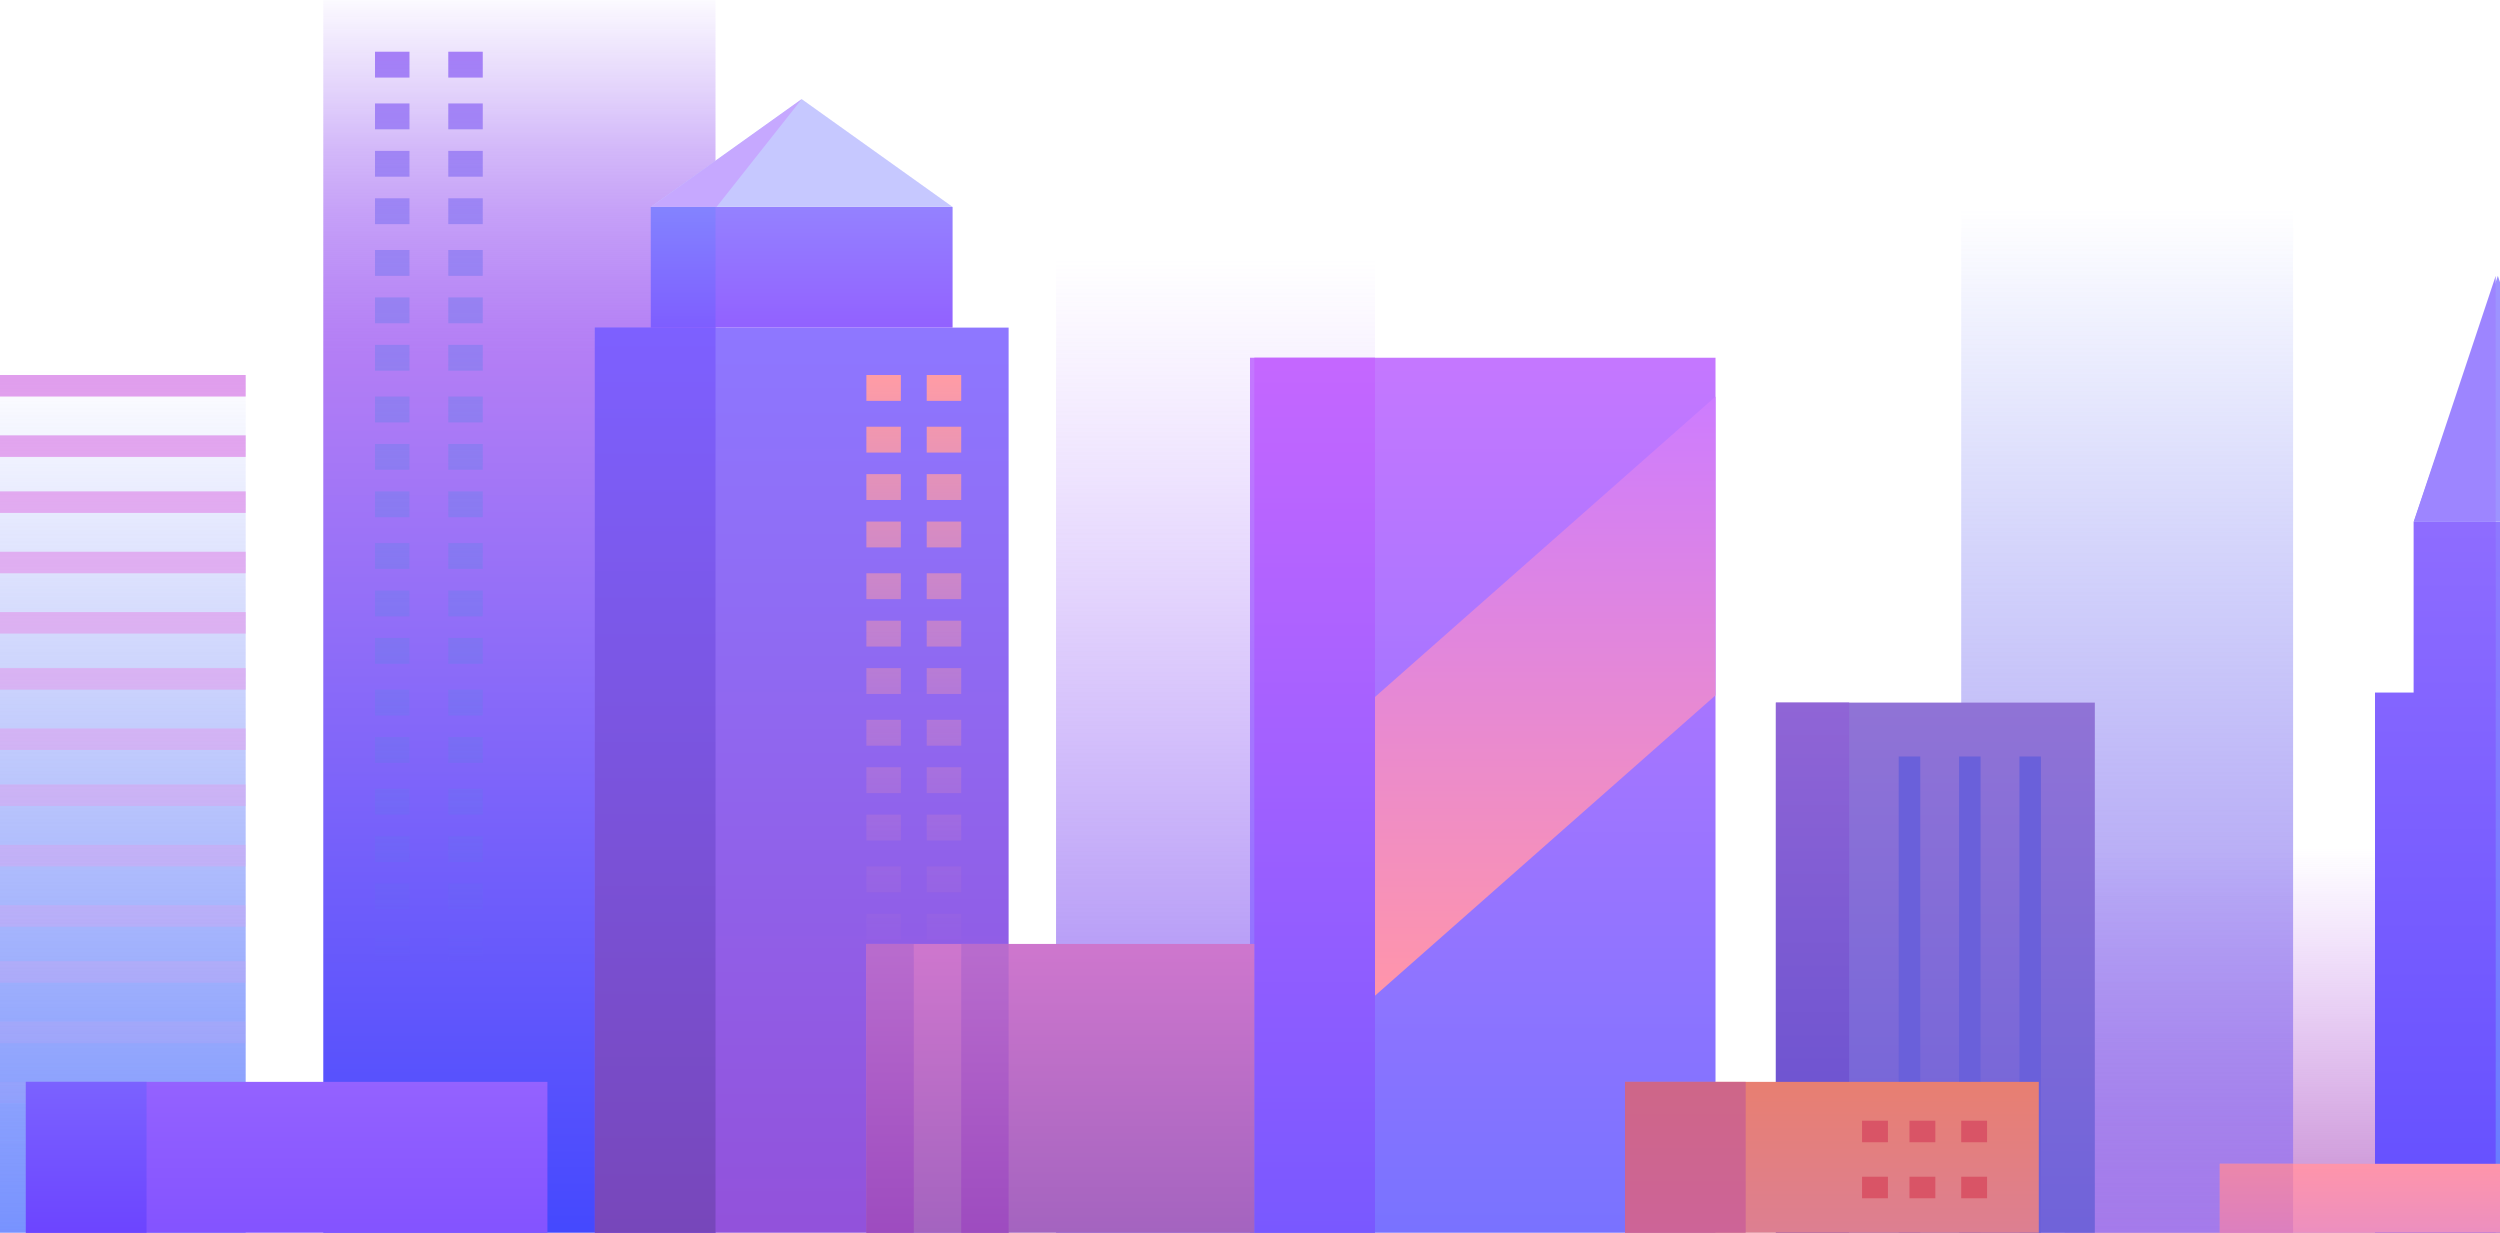 <?xml version="1.0" encoding="UTF-8"?>
<svg width="290px" height="143px" viewBox="0 0 290 143" version="1.1" xmlns="http://www.w3.org/2000/svg" xmlns:xlink="http://www.w3.org/1999/xlink">
    <title>z</title>
    <defs>
        <linearGradient x1="50%" y1="94.736%" x2="50%" y2="-0.26%" id="linearGradient-1">
            <stop stop-color="#B667B1" offset="0%"></stop>
            <stop stop-color="#BD73F5" stop-opacity="0" offset="100%"></stop>
        </linearGradient>
        <linearGradient x1="50%" y1="94.736%" x2="50%" y2="-0.26%" id="linearGradient-2">
            <stop stop-color="#A77AEC" offset="0%"></stop>
            <stop stop-color="#5F73F5" stop-opacity="0" offset="100%"></stop>
        </linearGradient>
        <linearGradient x1="50%" y1="94.737%" x2="50%" y2="-0.259%" id="linearGradient-3">
            <stop stop-color="#3D45FF" offset="0%"></stop>
            <stop stop-color="#B37EF5" offset="72%"></stop>
            <stop stop-color="#B37EF5" stop-opacity="0.97" offset="74%"></stop>
            <stop stop-color="#B380F5" stop-opacity="0.89" offset="78%"></stop>
            <stop stop-color="#B382F5" stop-opacity="0.76" offset="83%"></stop>
            <stop stop-color="#B385F5" stop-opacity="0.58" offset="88%"></stop>
            <stop stop-color="#B389F5" stop-opacity="0.35" offset="93%"></stop>
            <stop stop-color="#B38EF5" stop-opacity="0.07" offset="99%"></stop>
            <stop stop-color="#B38FF5" stop-opacity="0" offset="100%"></stop>
        </linearGradient>
        <linearGradient x1="50%" y1="94.738%" x2="50%" y2="-0.26%" id="linearGradient-4">
            <stop stop-color="#8164EC" offset="0%"></stop>
            <stop stop-color="#BB82FF" stop-opacity="0" offset="100%"></stop>
        </linearGradient>
        <linearGradient x1="50%" y1="94.737%" x2="50%" y2="-0.259%" id="linearGradient-5">
            <stop stop-color="#7272FF" offset="0%"></stop>
            <stop stop-color="#C577FF" offset="100%"></stop>
        </linearGradient>
        <linearGradient x1="50%" y1="94.737%" x2="50%" y2="-0.259%" id="linearGradient-6">
            <stop stop-color="#7257FF" offset="0%"></stop>
            <stop stop-color="#C567FF" offset="100%"></stop>
        </linearGradient>
        <linearGradient x1="50%" y1="94.735%" x2="50%" y2="-0.261%" id="linearGradient-7">
            <stop stop-color="#6A60DA" offset="0%"></stop>
            <stop stop-color="#9073D6" offset="100%"></stop>
        </linearGradient>
        <linearGradient x1="50%" y1="94.735%" x2="50%" y2="-0.261%" id="linearGradient-8">
            <stop stop-color="#5B4ACD" offset="0%"></stop>
            <stop stop-color="#9065D6" offset="100%"></stop>
        </linearGradient>
        <linearGradient x1="50%" y1="94.737%" x2="50%" y2="-0.263%" id="linearGradient-9">
            <stop stop-color="#D47FAA" offset="0%"></stop>
            <stop stop-color="#E87F71" offset="100%"></stop>
        </linearGradient>
        <linearGradient x1="50%" y1="94.737%" x2="50%" y2="-0.261%" id="linearGradient-10">
            <stop stop-color="#924FD8" offset="0%"></stop>
            <stop stop-color="#8E77FF" offset="100%"></stop>
        </linearGradient>
        <linearGradient x1="50%" y1="94.737%" x2="50%" y2="-0.261%" id="linearGradient-11">
            <stop stop-color="#7745B5" offset="0%"></stop>
            <stop stop-color="#7D60FF" offset="100%"></stop>
        </linearGradient>
        <linearGradient x1="50%" y1="110%" x2="50%" y2="-2.08%" id="linearGradient-12">
            <stop stop-color="#925EFF" offset="0%"></stop>
            <stop stop-color="#9482FF" offset="100%"></stop>
        </linearGradient>
        <linearGradient x1="50%" y1="100%" x2="50%" y2="2.68%" id="linearGradient-13">
            <stop stop-color="#7E5EFF" offset="0%"></stop>
            <stop stop-color="#8382FF" offset="100%"></stop>
        </linearGradient>
        <linearGradient x1="50%" y1="100.585%" x2="50%" y2="-29.287%" id="linearGradient-14">
            <stop stop-color="#5D7FFF" offset="0%"></stop>
            <stop stop-color="#9D76FF" offset="100%"></stop>
        </linearGradient>
        <linearGradient x1="50%" y1="97.076%" x2="50%" y2="-28.12%" id="linearGradient-15">
            <stop stop-color="#5D4BFF" offset="1%"></stop>
            <stop stop-color="#9D76FF" offset="100%"></stop>
        </linearGradient>
        <linearGradient x1="3110%" y1="50%" x2="19.7%" y2="50%" id="linearGradient-16">
            <stop stop-color="#FF9CA5" stop-opacity="0" offset="17%"></stop>
            <stop stop-color="#FF9CA5" stop-opacity="0.02" offset="25%"></stop>
            <stop stop-color="#FF9CA5" stop-opacity="0.08" offset="36%"></stop>
            <stop stop-color="#FF9CA5" stop-opacity="0.19" offset="47%"></stop>
            <stop stop-color="#FF9CA5" stop-opacity="0.33" offset="59%"></stop>
            <stop stop-color="#FF9CA5" stop-opacity="0.51" offset="72%"></stop>
            <stop stop-color="#FF9CA5" stop-opacity="0.73" offset="86%"></stop>
            <stop stop-color="#FF9CA5" stop-opacity="0.99" offset="100%"></stop>
            <stop stop-color="#FF9CA5" offset="100%"></stop>
        </linearGradient>
        <linearGradient x1="2910%" y1="50%" x2="-180.3%" y2="50%" id="linearGradient-17">
            <stop stop-color="#FF9CA5" stop-opacity="0" offset="17%"></stop>
            <stop stop-color="#FF9CA5" stop-opacity="0.02" offset="25%"></stop>
            <stop stop-color="#FF9CA5" stop-opacity="0.08" offset="36%"></stop>
            <stop stop-color="#FF9CA5" stop-opacity="0.19" offset="47%"></stop>
            <stop stop-color="#FF9CA5" stop-opacity="0.33" offset="59%"></stop>
            <stop stop-color="#FF9CA5" stop-opacity="0.51" offset="72%"></stop>
            <stop stop-color="#FF9CA5" stop-opacity="0.73" offset="86%"></stop>
            <stop stop-color="#FF9CA5" stop-opacity="0.99" offset="100%"></stop>
            <stop stop-color="#FF9CA5" offset="100%"></stop>
        </linearGradient>
        <linearGradient x1="2710%" y1="50%" x2="-380.3%" y2="50%" id="linearGradient-18">
            <stop stop-color="#FF9CA5" stop-opacity="0" offset="17%"></stop>
            <stop stop-color="#FF9CA5" stop-opacity="0.02" offset="25%"></stop>
            <stop stop-color="#FF9CA5" stop-opacity="0.08" offset="36%"></stop>
            <stop stop-color="#FF9CA5" stop-opacity="0.19" offset="47%"></stop>
            <stop stop-color="#FF9CA5" stop-opacity="0.33" offset="59%"></stop>
            <stop stop-color="#FF9CA5" stop-opacity="0.51" offset="72%"></stop>
            <stop stop-color="#FF9CA5" stop-opacity="0.73" offset="86%"></stop>
            <stop stop-color="#FF9CA5" stop-opacity="0.99" offset="100%"></stop>
            <stop stop-color="#FF9CA5" offset="100%"></stop>
        </linearGradient>
        <linearGradient x1="2510%" y1="50%" x2="-580.3%" y2="50%" id="linearGradient-19">
            <stop stop-color="#FF9CA5" stop-opacity="0" offset="17%"></stop>
            <stop stop-color="#FF9CA5" stop-opacity="0.02" offset="25%"></stop>
            <stop stop-color="#FF9CA5" stop-opacity="0.08" offset="36%"></stop>
            <stop stop-color="#FF9CA5" stop-opacity="0.19" offset="47%"></stop>
            <stop stop-color="#FF9CA5" stop-opacity="0.33" offset="59%"></stop>
            <stop stop-color="#FF9CA5" stop-opacity="0.51" offset="72%"></stop>
            <stop stop-color="#FF9CA5" stop-opacity="0.73" offset="86%"></stop>
            <stop stop-color="#FF9CA5" stop-opacity="0.99" offset="100%"></stop>
            <stop stop-color="#FF9CA5" offset="100%"></stop>
        </linearGradient>
        <linearGradient x1="2310%" y1="50%" x2="-780.3%" y2="50%" id="linearGradient-20">
            <stop stop-color="#FF9CA5" stop-opacity="0" offset="17%"></stop>
            <stop stop-color="#FF9CA5" stop-opacity="0.02" offset="25%"></stop>
            <stop stop-color="#FF9CA5" stop-opacity="0.08" offset="36%"></stop>
            <stop stop-color="#FF9CA5" stop-opacity="0.19" offset="47%"></stop>
            <stop stop-color="#FF9CA5" stop-opacity="0.33" offset="59%"></stop>
            <stop stop-color="#FF9CA5" stop-opacity="0.51" offset="72%"></stop>
            <stop stop-color="#FF9CA5" stop-opacity="0.73" offset="86%"></stop>
            <stop stop-color="#FF9CA5" stop-opacity="0.99" offset="100%"></stop>
            <stop stop-color="#FF9CA5" offset="100%"></stop>
        </linearGradient>
        <linearGradient x1="2110%" y1="50%" x2="-980.3%" y2="50%" id="linearGradient-21">
            <stop stop-color="#FF9CA5" stop-opacity="0" offset="17%"></stop>
            <stop stop-color="#FF9CA5" stop-opacity="0.02" offset="25%"></stop>
            <stop stop-color="#FF9CA5" stop-opacity="0.08" offset="36%"></stop>
            <stop stop-color="#FF9CA5" stop-opacity="0.19" offset="47%"></stop>
            <stop stop-color="#FF9CA5" stop-opacity="0.33" offset="59%"></stop>
            <stop stop-color="#FF9CA5" stop-opacity="0.51" offset="72%"></stop>
            <stop stop-color="#FF9CA5" stop-opacity="0.73" offset="86%"></stop>
            <stop stop-color="#FF9CA5" stop-opacity="0.99" offset="100%"></stop>
            <stop stop-color="#FF9CA5" offset="100%"></stop>
        </linearGradient>
        <linearGradient x1="1910%" y1="50%" x2="-1180.3%" y2="50%" id="linearGradient-22">
            <stop stop-color="#FF9CA5" stop-opacity="0" offset="17%"></stop>
            <stop stop-color="#FF9CA5" stop-opacity="0.02" offset="25%"></stop>
            <stop stop-color="#FF9CA5" stop-opacity="0.08" offset="36%"></stop>
            <stop stop-color="#FF9CA5" stop-opacity="0.19" offset="47%"></stop>
            <stop stop-color="#FF9CA5" stop-opacity="0.33" offset="59%"></stop>
            <stop stop-color="#FF9CA5" stop-opacity="0.51" offset="72%"></stop>
            <stop stop-color="#FF9CA5" stop-opacity="0.73" offset="86%"></stop>
            <stop stop-color="#FF9CA5" stop-opacity="0.99" offset="100%"></stop>
            <stop stop-color="#FF9CA5" offset="100%"></stop>
        </linearGradient>
        <linearGradient x1="1710%" y1="50%" x2="-1380.3%" y2="50%" id="linearGradient-23">
            <stop stop-color="#FF9CA5" stop-opacity="0" offset="17%"></stop>
            <stop stop-color="#FF9CA5" stop-opacity="0.02" offset="25%"></stop>
            <stop stop-color="#FF9CA5" stop-opacity="0.08" offset="36%"></stop>
            <stop stop-color="#FF9CA5" stop-opacity="0.19" offset="47%"></stop>
            <stop stop-color="#FF9CA5" stop-opacity="0.33" offset="59%"></stop>
            <stop stop-color="#FF9CA5" stop-opacity="0.51" offset="72%"></stop>
            <stop stop-color="#FF9CA5" stop-opacity="0.73" offset="86%"></stop>
            <stop stop-color="#FF9CA5" stop-opacity="0.99" offset="100%"></stop>
            <stop stop-color="#FF9CA5" offset="100%"></stop>
        </linearGradient>
        <linearGradient x1="1510%" y1="50%" x2="-1580.3%" y2="50%" id="linearGradient-24">
            <stop stop-color="#FF9CA5" stop-opacity="0" offset="17%"></stop>
            <stop stop-color="#FF9CA5" stop-opacity="0.02" offset="25%"></stop>
            <stop stop-color="#FF9CA5" stop-opacity="0.08" offset="36%"></stop>
            <stop stop-color="#FF9CA5" stop-opacity="0.19" offset="47%"></stop>
            <stop stop-color="#FF9CA5" stop-opacity="0.33" offset="59%"></stop>
            <stop stop-color="#FF9CA5" stop-opacity="0.51" offset="72%"></stop>
            <stop stop-color="#FF9CA5" stop-opacity="0.73" offset="86%"></stop>
            <stop stop-color="#FF9CA5" stop-opacity="0.99" offset="100%"></stop>
            <stop stop-color="#FF9CA5" offset="100%"></stop>
        </linearGradient>
        <linearGradient x1="1310%" y1="50%" x2="-1780.3%" y2="50%" id="linearGradient-25">
            <stop stop-color="#FF9CA5" stop-opacity="0" offset="17%"></stop>
            <stop stop-color="#FF9CA5" stop-opacity="0.02" offset="25%"></stop>
            <stop stop-color="#FF9CA5" stop-opacity="0.08" offset="36%"></stop>
            <stop stop-color="#FF9CA5" stop-opacity="0.19" offset="47%"></stop>
            <stop stop-color="#FF9CA5" stop-opacity="0.33" offset="59%"></stop>
            <stop stop-color="#FF9CA5" stop-opacity="0.51" offset="72%"></stop>
            <stop stop-color="#FF9CA5" stop-opacity="0.73" offset="86%"></stop>
            <stop stop-color="#FF9CA5" stop-opacity="0.99" offset="100%"></stop>
            <stop stop-color="#FF9CA5" offset="100%"></stop>
        </linearGradient>
        <linearGradient x1="1110%" y1="50%" x2="-1980.3%" y2="50%" id="linearGradient-26">
            <stop stop-color="#FF9CA5" stop-opacity="0" offset="17%"></stop>
            <stop stop-color="#FF9CA5" stop-opacity="0.02" offset="25%"></stop>
            <stop stop-color="#FF9CA5" stop-opacity="0.08" offset="36%"></stop>
            <stop stop-color="#FF9CA5" stop-opacity="0.19" offset="47%"></stop>
            <stop stop-color="#FF9CA5" stop-opacity="0.33" offset="59%"></stop>
            <stop stop-color="#FF9CA5" stop-opacity="0.51" offset="72%"></stop>
            <stop stop-color="#FF9CA5" stop-opacity="0.73" offset="86%"></stop>
            <stop stop-color="#FF9CA5" stop-opacity="0.99" offset="100%"></stop>
            <stop stop-color="#FF9CA5" offset="100%"></stop>
        </linearGradient>
        <linearGradient x1="910%" y1="50%" x2="-2180.3%" y2="50%" id="linearGradient-27">
            <stop stop-color="#FF9CA5" stop-opacity="0" offset="17%"></stop>
            <stop stop-color="#FF9CA5" stop-opacity="0.02" offset="25%"></stop>
            <stop stop-color="#FF9CA5" stop-opacity="0.08" offset="36%"></stop>
            <stop stop-color="#FF9CA5" stop-opacity="0.19" offset="47%"></stop>
            <stop stop-color="#FF9CA5" stop-opacity="0.33" offset="59%"></stop>
            <stop stop-color="#FF9CA5" stop-opacity="0.51" offset="72%"></stop>
            <stop stop-color="#FF9CA5" stop-opacity="0.73" offset="86%"></stop>
            <stop stop-color="#FF9CA5" stop-opacity="0.99" offset="100%"></stop>
            <stop stop-color="#FF9CA5" offset="100%"></stop>
        </linearGradient>
        <linearGradient x1="710%" y1="50%" x2="-2380.3%" y2="50%" id="linearGradient-28">
            <stop stop-color="#FF9CA5" stop-opacity="0" offset="17%"></stop>
            <stop stop-color="#FF9CA5" stop-opacity="0.02" offset="25%"></stop>
            <stop stop-color="#FF9CA5" stop-opacity="0.08" offset="36%"></stop>
            <stop stop-color="#FF9CA5" stop-opacity="0.19" offset="47%"></stop>
            <stop stop-color="#FF9CA5" stop-opacity="0.33" offset="59%"></stop>
            <stop stop-color="#FF9CA5" stop-opacity="0.51" offset="72%"></stop>
            <stop stop-color="#FF9CA5" stop-opacity="0.73" offset="86%"></stop>
            <stop stop-color="#FF9CA5" stop-opacity="0.99" offset="100%"></stop>
            <stop stop-color="#FF9CA5" offset="100%"></stop>
        </linearGradient>
        <linearGradient x1="510%" y1="50%" x2="-2580.3%" y2="50%" id="linearGradient-29">
            <stop stop-color="#FF9CA5" stop-opacity="0" offset="17%"></stop>
            <stop stop-color="#FF9CA5" stop-opacity="0.02" offset="25%"></stop>
            <stop stop-color="#FF9CA5" stop-opacity="0.08" offset="36%"></stop>
            <stop stop-color="#FF9CA5" stop-opacity="0.19" offset="47%"></stop>
            <stop stop-color="#FF9CA5" stop-opacity="0.33" offset="59%"></stop>
            <stop stop-color="#FF9CA5" stop-opacity="0.51" offset="72%"></stop>
            <stop stop-color="#FF9CA5" stop-opacity="0.73" offset="86%"></stop>
            <stop stop-color="#FF9CA5" stop-opacity="0.99" offset="100%"></stop>
            <stop stop-color="#FF9CA5" offset="100%"></stop>
        </linearGradient>
        <linearGradient x1="310%" y1="50%" x2="-2780.3%" y2="50%" id="linearGradient-30">
            <stop stop-color="#FF9CA5" stop-opacity="0" offset="17%"></stop>
            <stop stop-color="#FF9CA5" stop-opacity="0.02" offset="25%"></stop>
            <stop stop-color="#FF9CA5" stop-opacity="0.08" offset="36%"></stop>
            <stop stop-color="#FF9CA5" stop-opacity="0.19" offset="47%"></stop>
            <stop stop-color="#FF9CA5" stop-opacity="0.33" offset="59%"></stop>
            <stop stop-color="#FF9CA5" stop-opacity="0.51" offset="72%"></stop>
            <stop stop-color="#FF9CA5" stop-opacity="0.73" offset="86%"></stop>
            <stop stop-color="#FF9CA5" stop-opacity="0.99" offset="100%"></stop>
            <stop stop-color="#FF9CA5" offset="100%"></stop>
        </linearGradient>
        <linearGradient x1="110%" y1="50%" x2="-2980.3%" y2="50%" id="linearGradient-31">
            <stop stop-color="#FF9CA5" stop-opacity="0" offset="17%"></stop>
            <stop stop-color="#FF9CA5" stop-opacity="0.02" offset="25%"></stop>
            <stop stop-color="#FF9CA5" stop-opacity="0.08" offset="36%"></stop>
            <stop stop-color="#FF9CA5" stop-opacity="0.19" offset="47%"></stop>
            <stop stop-color="#FF9CA5" stop-opacity="0.33" offset="59%"></stop>
            <stop stop-color="#FF9CA5" stop-opacity="0.51" offset="72%"></stop>
            <stop stop-color="#FF9CA5" stop-opacity="0.73" offset="86%"></stop>
            <stop stop-color="#FF9CA5" stop-opacity="0.99" offset="100%"></stop>
            <stop stop-color="#FF9CA5" offset="100%"></stop>
        </linearGradient>
        <linearGradient x1="50%" y1="100.694%" x2="50%" y2="1.971%" id="linearGradient-32">
            <stop stop-color="#915BB9" offset="0%"></stop>
            <stop stop-color="#CD76CD" offset="100%"></stop>
        </linearGradient>
        <linearGradient x1="50%" y1="100.694%" x2="50%" y2="1.971%" id="linearGradient-33">
            <stop stop-color="#913DB9" offset="0%"></stop>
            <stop stop-color="#B86BCD" offset="100%"></stop>
        </linearGradient>
        <linearGradient x1="50%" y1="94.738%" x2="50%" y2="-0.26%" id="linearGradient-34">
            <stop stop-color="#6D8BFF" offset="0%"></stop>
            <stop stop-color="#5F73F5" stop-opacity="0" offset="100%"></stop>
        </linearGradient>
        <linearGradient x1="50%" y1="25%" x2="50%" y2="3950%" id="linearGradient-35">
            <stop stop-color="#E09EED" offset="0%"></stop>
            <stop stop-color="#E09EED" stop-opacity="0" offset="100%"></stop>
        </linearGradient>
        <linearGradient x1="50%" y1="-275%" x2="50%" y2="3650%" id="linearGradient-36">
            <stop stop-color="#E09EED" offset="0%"></stop>
            <stop stop-color="#E09EED" stop-opacity="0" offset="100%"></stop>
        </linearGradient>
        <linearGradient x1="50%" y1="-575%" x2="50%" y2="3350%" id="linearGradient-37">
            <stop stop-color="#E09EED" offset="0%"></stop>
            <stop stop-color="#E09EED" stop-opacity="0" offset="100%"></stop>
        </linearGradient>
        <linearGradient x1="50%" y1="-875%" x2="50%" y2="3050%" id="linearGradient-38">
            <stop stop-color="#E09EED" offset="0%"></stop>
            <stop stop-color="#E09EED" stop-opacity="0" offset="100%"></stop>
        </linearGradient>
        <linearGradient x1="50%" y1="-1175%" x2="50%" y2="2750%" id="linearGradient-39">
            <stop stop-color="#E09EED" offset="0%"></stop>
            <stop stop-color="#E09EED" stop-opacity="0" offset="100%"></stop>
        </linearGradient>
        <linearGradient x1="50%" y1="-1475%" x2="50%" y2="2450%" id="linearGradient-40">
            <stop stop-color="#E09EED" offset="0%"></stop>
            <stop stop-color="#E09EED" stop-opacity="0" offset="100%"></stop>
        </linearGradient>
        <linearGradient x1="50%" y1="-1775%" x2="50%" y2="2150%" id="linearGradient-41">
            <stop stop-color="#E09EED" offset="0%"></stop>
            <stop stop-color="#E09EED" stop-opacity="0" offset="100%"></stop>
        </linearGradient>
        <linearGradient x1="50%" y1="-2075%" x2="50%" y2="1850%" id="linearGradient-42">
            <stop stop-color="#E09EED" offset="0%"></stop>
            <stop stop-color="#E09EED" stop-opacity="0" offset="100%"></stop>
        </linearGradient>
        <linearGradient x1="50%" y1="-2375%" x2="50%" y2="1550%" id="linearGradient-43">
            <stop stop-color="#E09EED" offset="0%"></stop>
            <stop stop-color="#E09EED" stop-opacity="0" offset="100%"></stop>
        </linearGradient>
        <linearGradient x1="50%" y1="-2675%" x2="50%" y2="1250%" id="linearGradient-44">
            <stop stop-color="#E09EED" offset="0%"></stop>
            <stop stop-color="#E09EED" stop-opacity="0" offset="100%"></stop>
        </linearGradient>
        <linearGradient x1="50%" y1="-2975%" x2="50%" y2="950%" id="linearGradient-45">
            <stop stop-color="#E09EED" offset="0%"></stop>
            <stop stop-color="#E09EED" stop-opacity="0" offset="100%"></stop>
        </linearGradient>
        <linearGradient x1="50%" y1="-3275%" x2="50%" y2="650%" id="linearGradient-46">
            <stop stop-color="#E09EED" offset="0%"></stop>
            <stop stop-color="#E09EED" stop-opacity="0" offset="100%"></stop>
        </linearGradient>
        <linearGradient x1="50%" y1="-3575%" x2="50%" y2="350%" id="linearGradient-47">
            <stop stop-color="#E09EED" offset="0%"></stop>
            <stop stop-color="#E09EED" stop-opacity="0" offset="100%"></stop>
        </linearGradient>
        <linearGradient x1="50%" y1="-3875%" x2="50%" y2="50%" id="linearGradient-48">
            <stop stop-color="#E09EED" offset="0%"></stop>
            <stop stop-color="#E09EED" stop-opacity="0" offset="100%"></stop>
        </linearGradient>
        <linearGradient x1="50%" y1="94.737%" x2="50%" y2="-0.263%" id="linearGradient-49">
            <stop stop-color="#CC62A3" offset="0%"></stop>
            <stop stop-color="#CE6688" offset="100%"></stop>
        </linearGradient>
        <linearGradient x1="50%" y1="94.737%" x2="50%" y2="-0.263%" id="linearGradient-50">
            <stop stop-color="#7748FF" offset="0%"></stop>
            <stop stop-color="#9462FF" offset="100%"></stop>
        </linearGradient>
        <linearGradient x1="50%" y1="94.737%" x2="50%" y2="-0.263%" id="linearGradient-51">
            <stop stop-color="#612EFF" offset="0%"></stop>
            <stop stop-color="#7B62FF" offset="100%"></stop>
        </linearGradient>
        <linearGradient x1="50%" y1="94.737%" x2="50%" y2="-0.263%" id="linearGradient-52">
            <stop stop-color="#CD85E2" offset="0%"></stop>
            <stop stop-color="#FF95AA" offset="100%"></stop>
        </linearGradient>
        <linearGradient x1="50%" y1="94.737%" x2="50%" y2="-0.263%" id="linearGradient-53">
            <stop stop-color="#C172E2" offset="0%"></stop>
            <stop stop-color="#EC87AA" offset="100%"></stop>
        </linearGradient>
        <linearGradient x1="-60%" y1="50%" x2="3721.9%" y2="50%" id="linearGradient-54">
            <stop stop-color="#A57DF7" offset="0%"></stop>
            <stop stop-color="#4382E2" stop-opacity="0" offset="100%"></stop>
        </linearGradient>
        <linearGradient x1="-260%" y1="50%" x2="3521.9%" y2="50%" id="linearGradient-55">
            <stop stop-color="#A57DF7" offset="0%"></stop>
            <stop stop-color="#4382E2" stop-opacity="0" offset="100%"></stop>
        </linearGradient>
        <linearGradient x1="-460%" y1="50%" x2="3321.9%" y2="50%" id="linearGradient-56">
            <stop stop-color="#A57DF7" offset="0%"></stop>
            <stop stop-color="#4382E2" stop-opacity="0" offset="100%"></stop>
        </linearGradient>
        <linearGradient x1="-660%" y1="50%" x2="3121.9%" y2="50%" id="linearGradient-57">
            <stop stop-color="#A57DF7" offset="0%"></stop>
            <stop stop-color="#4382E2" stop-opacity="0" offset="100%"></stop>
        </linearGradient>
        <linearGradient x1="-860%" y1="50%" x2="2921.9%" y2="50%" id="linearGradient-58">
            <stop stop-color="#A57DF7" offset="0%"></stop>
            <stop stop-color="#4382E2" stop-opacity="0" offset="100%"></stop>
        </linearGradient>
        <linearGradient x1="-1060%" y1="50%" x2="2721.9%" y2="50%" id="linearGradient-59">
            <stop stop-color="#A57DF7" offset="0%"></stop>
            <stop stop-color="#4382E2" stop-opacity="0" offset="100%"></stop>
        </linearGradient>
        <linearGradient x1="-1260%" y1="50%" x2="2521.9%" y2="50%" id="linearGradient-60">
            <stop stop-color="#A57DF7" offset="0%"></stop>
            <stop stop-color="#4382E2" stop-opacity="0" offset="100%"></stop>
        </linearGradient>
        <linearGradient x1="-1460%" y1="50%" x2="2321.9%" y2="50%" id="linearGradient-61">
            <stop stop-color="#A57DF7" offset="0%"></stop>
            <stop stop-color="#4382E2" stop-opacity="0" offset="100%"></stop>
        </linearGradient>
        <linearGradient x1="-1660%" y1="50%" x2="2121.9%" y2="50%" id="linearGradient-62">
            <stop stop-color="#A57DF7" offset="0%"></stop>
            <stop stop-color="#4382E2" stop-opacity="0" offset="100%"></stop>
        </linearGradient>
        <linearGradient x1="-1860%" y1="50%" x2="1921.9%" y2="50%" id="linearGradient-63">
            <stop stop-color="#A57DF7" offset="0%"></stop>
            <stop stop-color="#4382E2" stop-opacity="0" offset="100%"></stop>
        </linearGradient>
        <linearGradient x1="-2060%" y1="50%" x2="1721.9%" y2="50%" id="linearGradient-64">
            <stop stop-color="#A57DF7" offset="0%"></stop>
            <stop stop-color="#4382E2" stop-opacity="0" offset="100%"></stop>
        </linearGradient>
        <linearGradient x1="-2260%" y1="50%" x2="1521.9%" y2="50%" id="linearGradient-65">
            <stop stop-color="#A57DF7" offset="0%"></stop>
            <stop stop-color="#4382E2" stop-opacity="0" offset="100%"></stop>
        </linearGradient>
        <linearGradient x1="-2460%" y1="50%" x2="1321.9%" y2="50%" id="linearGradient-66">
            <stop stop-color="#A57DF7" offset="0%"></stop>
            <stop stop-color="#4382E2" stop-opacity="0" offset="100%"></stop>
        </linearGradient>
        <linearGradient x1="-2660%" y1="50%" x2="1121.9%" y2="50%" id="linearGradient-67">
            <stop stop-color="#A57DF7" offset="0%"></stop>
            <stop stop-color="#4382E2" stop-opacity="0" offset="100%"></stop>
        </linearGradient>
        <linearGradient x1="-2860%" y1="50%" x2="921.9%" y2="50%" id="linearGradient-68">
            <stop stop-color="#A57DF7" offset="0%"></stop>
            <stop stop-color="#4382E2" stop-opacity="0" offset="100%"></stop>
        </linearGradient>
        <linearGradient x1="-3060%" y1="50%" x2="721.9%" y2="50%" id="linearGradient-69">
            <stop stop-color="#A57DF7" offset="0%"></stop>
            <stop stop-color="#4382E2" stop-opacity="0" offset="100%"></stop>
        </linearGradient>
        <linearGradient x1="-3260%" y1="50%" x2="521.9%" y2="50%" id="linearGradient-70">
            <stop stop-color="#A57DF7" offset="0%"></stop>
            <stop stop-color="#4382E2" stop-opacity="0" offset="100%"></stop>
        </linearGradient>
        <linearGradient x1="-3460%" y1="50%" x2="321.9%" y2="50%" id="linearGradient-71">
            <stop stop-color="#A57DF7" offset="0%"></stop>
            <stop stop-color="#4382E2" stop-opacity="0" offset="100%"></stop>
        </linearGradient>
        <linearGradient x1="-3660%" y1="50%" x2="121.9%" y2="50%" id="linearGradient-72">
            <stop stop-color="#A57DF7" offset="0%"></stop>
            <stop stop-color="#4382E2" stop-opacity="0" offset="100%"></stop>
        </linearGradient>
        <linearGradient x1="50%" y1="0.331%" x2="50%" y2="99.559%" id="linearGradient-73">
            <stop stop-color="#CD7CFF" offset="0%"></stop>
            <stop stop-color="#FF95AA" offset="100%"></stop>
        </linearGradient>
    </defs>
    <g id="Promo-Int" stroke="none" stroke-width="1" fill="none" fill-rule="evenodd">
        <g id="01-01-Index-Unregistered" transform="translate(-20, -607)" fill-rule="nonzero">
            <g id="Invest-banner" transform="translate(20, 567)">
                <g id="z" transform="translate(-84, 40)">
                    <rect id="Rectangle" fill="url(#linearGradient-1)" x="323.5" y="98.5" width="88" height="59"></rect>
                    <rect id="Rectangle" fill="url(#linearGradient-2)" x="311.5" y="24.5" width="38.5" height="133.5"></rect>
                    <rect id="Rectangle" fill="url(#linearGradient-3)" x="121.5" y="0" width="45.5" height="157.5"></rect>
                    <rect id="Rectangle" fill="url(#linearGradient-4)" x="206.5" y="30" width="37" height="127.5"></rect>
                    <rect id="Rectangle" fill="url(#linearGradient-5)" x="229" y="41.5" width="54" height="116.5"></rect>
                    <rect id="Rectangle" fill="url(#linearGradient-6)" x="229.5" y="41.5" width="14" height="116.5"></rect>
                    <rect id="Rectangle" fill="url(#linearGradient-7)" x="290" y="81.5" width="37" height="76"></rect>
                    <rect id="Rectangle" fill="url(#linearGradient-8)" x="290" y="81.5" width="8.5" height="76"></rect>
                    <polygon id="Rectangle" fill="#6A60DA" transform="translate(319.5, 118.75) rotate(90) translate(-319.5, -118.75) " points="288.5 117.5 350.5 117.5 350.5 120 288.5 120"></polygon>
                    <polygon id="Rectangle" fill="#6A60DA" transform="translate(312.5, 118.75) rotate(90) translate(-312.5, -118.75) " points="281.5 117.5 343.5 117.5 343.5 120 281.5 120"></polygon>
                    <polygon id="Rectangle" fill="#6A60DA" transform="translate(305.5, 118.75) rotate(90) translate(-305.5, -118.75) " points="274.5 117.5 336.5 117.5 336.5 120 274.5 120"></polygon>
                    <rect id="Rectangle" fill="url(#linearGradient-9)" x="272.5" y="125.5" width="48" height="32.5"></rect>
                    <rect id="Rectangle" fill="url(#linearGradient-10)" x="153" y="38" width="48" height="119.5"></rect>
                    <rect id="Rectangle" fill="url(#linearGradient-11)" x="153" y="38" width="14" height="119.5"></rect>
                    <rect id="Rectangle" fill="url(#linearGradient-12)" x="159.5" y="24" width="35" height="14"></rect>
                    <rect id="Rectangle" fill="url(#linearGradient-13)" x="159.5" y="24" width="7.5" height="14"></rect>
                    <polygon id="Path" fill="#C6C8FF" points="194.5 24 159.5 24 177 11.5"></polygon>
                    <polygon id="Path" fill="#C6A8FF" points="167.121 24 159.5 24 177 11.5"></polygon>
                    <polygon id="Path" fill="url(#linearGradient-14)" points="383.44 80.354 383.44 60.5 364.06 60.5 364.06 80.354 359.5 80.354 359.5 157.5 362.35 157.5 385.15 157.5 388 157.5 388 80.354"></polygon>
                    <polygon id="Path" fill="url(#linearGradient-15)" points="373.5 60.5 363.98 60.5 363.98 80.354 359.5 80.354 359.5 157.5 373.5 157.5"></polygon>
                    <polygon id="Path" fill="#9D93FF" points="383.5 60.5 364 60.5 373.75 32"></polygon>
                    <polygon id="Path" fill="#9D85FF" points="373.5 60.5 364 60.5 373.5 32"></polygon>
                    <rect id="Rectangle" fill="url(#linearGradient-16)" transform="translate(193.5, 45) rotate(90) translate(-193.5, -45) " x="192" y="43" width="3" height="4"></rect>
                    <rect id="Rectangle" fill="url(#linearGradient-16)" transform="translate(186.5, 45) rotate(90) translate(-186.5, -45) " x="185" y="43" width="3" height="4"></rect>
                    <polygon id="Rectangle" fill="url(#linearGradient-17)" transform="translate(193.5, 51) rotate(90) translate(-193.5, -51) " points="192 49 195 49 195 53 192 53"></polygon>
                    <polygon id="Rectangle" fill="url(#linearGradient-17)" transform="translate(186.5, 51) rotate(90) translate(-186.5, -51) " points="185 49 188 49 188 53 185 53"></polygon>
                    <polygon id="Rectangle" fill="url(#linearGradient-18)" transform="translate(193.5, 56.5) rotate(90) translate(-193.5, -56.5) " points="192 54.5 195 54.5 195 58.5 192 58.5"></polygon>
                    <polygon id="Rectangle" fill="url(#linearGradient-18)" transform="translate(186.5, 56.5) rotate(90) translate(-186.5, -56.5) " points="185 54.5 188 54.5 188 58.5 185 58.5"></polygon>
                    <polygon id="Rectangle" fill="url(#linearGradient-19)" transform="translate(193.5, 62) rotate(90) translate(-193.5, -62) " points="192 60 195 60 195 64 192 64"></polygon>
                    <polygon id="Rectangle" fill="url(#linearGradient-19)" transform="translate(186.5, 62) rotate(90) translate(-186.5, -62) " points="185 60 188 60 188 64 185 64"></polygon>
                    <polygon id="Rectangle" fill="url(#linearGradient-20)" transform="translate(193.5, 68) rotate(90) translate(-193.5, -68) " points="192 66 195 66 195 70 192 70"></polygon>
                    <polygon id="Rectangle" fill="url(#linearGradient-20)" transform="translate(186.5, 68) rotate(90) translate(-186.5, -68) " points="185 66 188 66 188 70 185 70"></polygon>
                    <rect id="Rectangle" fill="url(#linearGradient-21)" transform="translate(193.5, 73.5) rotate(90) translate(-193.5, -73.5) " x="192" y="71.5" width="3" height="4"></rect>
                    <rect id="Rectangle" fill="url(#linearGradient-21)" transform="translate(186.5, 73.5) rotate(90) translate(-186.5, -73.5) " x="185" y="71.5" width="3" height="4"></rect>
                    <polygon id="Rectangle" fill="url(#linearGradient-22)" transform="translate(193.5, 79) rotate(90) translate(-193.5, -79) " points="192 77 195 77 195 81 192 81"></polygon>
                    <polygon id="Rectangle" fill="url(#linearGradient-22)" transform="translate(186.5, 79) rotate(90) translate(-186.5, -79) " points="185 77 188 77 188 81 185 81"></polygon>
                    <polygon id="Rectangle" fill="url(#linearGradient-23)" transform="translate(193.5, 85) rotate(90) translate(-193.5, -85) " points="192 83 195 83 195 87 192 87"></polygon>
                    <polygon id="Rectangle" fill="url(#linearGradient-23)" transform="translate(186.5, 85) rotate(90) translate(-186.5, -85) " points="185 83 188 83 188 87 185 87"></polygon>
                    <polygon id="Rectangle" fill="url(#linearGradient-24)" transform="translate(193.5, 90.5) rotate(90) translate(-193.5, -90.5) " points="192 88.5 195 88.5 195 92.5 192 92.5"></polygon>
                    <polygon id="Rectangle" fill="url(#linearGradient-24)" transform="translate(186.5, 90.5) rotate(90) translate(-186.5, -90.5) " points="185 88.5 188 88.5 188 92.5 185 92.5"></polygon>
                    <polygon id="Rectangle" fill="url(#linearGradient-25)" transform="translate(193.5, 96) rotate(90) translate(-193.5, -96) " points="192 94 195 94 195 98 192 98"></polygon>
                    <polygon id="Rectangle" fill="url(#linearGradient-25)" transform="translate(186.5, 96) rotate(90) translate(-186.5, -96) " points="185 94 188 94 188 98 185 98"></polygon>
                    <polygon id="Rectangle" fill="url(#linearGradient-26)" transform="translate(193.5, 102) rotate(90) translate(-193.5, -102) " points="192 100 195 100 195 104 192 104"></polygon>
                    <polygon id="Rectangle" fill="url(#linearGradient-26)" transform="translate(186.5, 102) rotate(90) translate(-186.5, -102) " points="185 100 188 100 188 104 185 104"></polygon>
                    <polygon id="Rectangle" fill="url(#linearGradient-27)" transform="translate(193.5, 107.5) rotate(90) translate(-193.5, -107.5) " points="192 105.5 195 105.5 195 109.5 192 109.5"></polygon>
                    <polygon id="Rectangle" fill="url(#linearGradient-27)" transform="translate(186.5, 107.5) rotate(90) translate(-186.5, -107.5) " points="185 105.5 188 105.5 188 109.5 185 109.5"></polygon>
                    <rect id="Rectangle" fill="url(#linearGradient-28)" transform="translate(193.5, 113) rotate(90) translate(-193.5, -113) " x="192" y="111" width="3" height="4"></rect>
                    <rect id="Rectangle" fill="url(#linearGradient-28)" transform="translate(186.5, 113) rotate(90) translate(-186.5, -113) " x="185" y="111" width="3" height="4"></rect>
                    <rect id="Rectangle" fill="url(#linearGradient-29)" transform="translate(193.5, 119) rotate(90) translate(-193.5, -119) " x="192" y="117" width="3" height="4"></rect>
                    <rect id="Rectangle" fill="url(#linearGradient-29)" transform="translate(186.5, 119) rotate(90) translate(-186.5, -119) " x="185" y="117" width="3" height="4"></rect>
                    <polygon id="Rectangle" fill="url(#linearGradient-30)" transform="translate(193.5, 124.5) rotate(90) translate(-193.5, -124.5) " points="192 122.5 195 122.5 195 126.5 192 126.5"></polygon>
                    <rect id="Rectangle" fill="url(#linearGradient-30)" transform="translate(186.5, 124.5) rotate(90) translate(-186.5, -124.5) " x="185" y="122.5" width="3" height="4"></rect>
                    <rect id="Rectangle" fill="url(#linearGradient-31)" transform="translate(193.5, 130) rotate(90) translate(-193.5, -130) " x="192" y="128" width="3" height="4"></rect>
                    <rect id="Rectangle" fill="url(#linearGradient-31)" transform="translate(186.5, 130) rotate(90) translate(-186.5, -130) " x="185" y="128" width="3" height="4"></rect>
                    <rect id="Rectangle" fill="url(#linearGradient-32)" x="184.5" y="109.5" width="45" height="48"></rect>
                    <rect id="Rectangle" fill="url(#linearGradient-33)" x="184.5" y="109.5" width="5.5" height="48"></rect>
                    <rect id="Rectangle" fill="url(#linearGradient-33)" x="195.5" y="109.5" width="5.5" height="48"></rect>
                    <rect id="Rectangle" fill="url(#linearGradient-34)" x="70" y="43" width="42.5" height="114.5"></rect>
                    <rect id="Rectangle" fill="url(#linearGradient-35)" x="81.5" y="43.5" width="31" height="2.5"></rect>
                    <rect id="Rectangle" fill="url(#linearGradient-36)" x="81.5" y="50.5" width="31" height="2.5"></rect>
                    <rect id="Rectangle" fill="url(#linearGradient-37)" x="81.5" y="57" width="31" height="2.5"></rect>
                    <rect id="Rectangle" fill="url(#linearGradient-38)" x="81.5" y="64" width="31" height="2.5"></rect>
                    <rect id="Rectangle" fill="url(#linearGradient-39)" x="81.5" y="71" width="31" height="2.5"></rect>
                    <rect id="Rectangle" fill="url(#linearGradient-40)" x="81.5" y="77.5" width="31" height="2.5"></rect>
                    <rect id="Rectangle" fill="url(#linearGradient-41)" x="81.5" y="84.5" width="31" height="2.5"></rect>
                    <rect id="Rectangle" fill="url(#linearGradient-42)" x="81.5" y="91" width="31" height="2.5"></rect>
                    <rect id="Rectangle" fill="url(#linearGradient-43)" x="81.5" y="98" width="31" height="2.5"></rect>
                    <rect id="Rectangle" fill="url(#linearGradient-44)" x="81.5" y="105" width="31" height="2.5"></rect>
                    <rect id="Rectangle" fill="url(#linearGradient-45)" x="81.5" y="111.5" width="31" height="2.5"></rect>
                    <rect id="Rectangle" fill="url(#linearGradient-46)" x="81.5" y="118.5" width="31" height="2.5"></rect>
                    <rect id="Rectangle" fill="url(#linearGradient-47)" x="81.5" y="125.5" width="31" height="2.5"></rect>
                    <rect id="Rectangle" fill="url(#linearGradient-48)" x="81.5" y="132" width="31" height="2.5"></rect>
                    <rect id="Rectangle" fill="url(#linearGradient-49)" x="272.5" y="125.5" width="14" height="32.5"></rect>
                    <rect id="Rectangle" fill="url(#linearGradient-50)" x="87" y="125.5" width="60.5" height="32.5"></rect>
                    <rect id="Rectangle" fill="url(#linearGradient-51)" x="87" y="125.5" width="14" height="32.5"></rect>
                    <rect id="Rectangle" fill="#D95466" x="300" y="130" width="3" height="2.5"></rect>
                    <rect id="Rectangle" fill="#D95466" x="300" y="136.5" width="3" height="2.5"></rect>
                    <rect id="Rectangle" fill="#D95466" x="305.5" y="130" width="3" height="2.5"></rect>
                    <rect id="Rectangle" fill="#D95466" x="305.5" y="136.5" width="3" height="2.5"></rect>
                    <rect id="Rectangle" fill="#D95466" x="311.5" y="130" width="3" height="2.5"></rect>
                    <rect id="Rectangle" fill="#D95466" x="311.5" y="136.5" width="3" height="2.5"></rect>
                    <rect id="Rectangle" fill="url(#linearGradient-52)" x="341.5" y="135" width="55" height="22.5"></rect>
                    <rect id="Rectangle" fill="url(#linearGradient-53)" x="341.5" y="135" width="8.5" height="22.5"></rect>
                    <polygon id="Rectangle" fill="url(#linearGradient-54)" transform="translate(138, 7.5) rotate(90) translate(-138, -7.5) " points="136.5 5.5 139.5 5.5 139.5 9.5 136.5 9.5"></polygon>
                    <rect id="Rectangle" fill="url(#linearGradient-54)" transform="translate(129.5, 7.5) rotate(90) translate(-129.5, -7.5) " x="128" y="5.5" width="3" height="4"></rect>
                    <polygon id="Rectangle" fill="url(#linearGradient-55)" transform="translate(138, 13.5) rotate(90) translate(-138, -13.5) " points="136.5 11.5 139.5 11.5 139.5 15.5 136.5 15.5"></polygon>
                    <polygon id="Rectangle" fill="url(#linearGradient-55)" transform="translate(129.5, 13.5) rotate(90) translate(-129.5, -13.5) " points="128 11.5 131 11.5 131 15.5 128 15.5"></polygon>
                    <polygon id="Rectangle" fill="url(#linearGradient-56)" transform="translate(138, 19) rotate(90) translate(-138, -19) " points="136.5 17 139.5 17 139.5 21 136.5 21"></polygon>
                    <polygon id="Rectangle" fill="url(#linearGradient-56)" transform="translate(129.5, 19) rotate(90) translate(-129.5, -19) " points="128 17 131 17 131 21 128 21"></polygon>
                    <polygon id="Rectangle" fill="url(#linearGradient-57)" transform="translate(138, 24.5) rotate(90) translate(-138, -24.5) " points="136.5 22.5 139.5 22.5 139.5 26.5 136.5 26.5"></polygon>
                    <rect id="Rectangle" fill="url(#linearGradient-57)" transform="translate(129.5, 24.5) rotate(90) translate(-129.5, -24.5) " x="128" y="22.5" width="3" height="4"></rect>
                    <polygon id="Rectangle" fill="url(#linearGradient-58)" transform="translate(138, 30.5) rotate(90) translate(-138, -30.5) " points="136.5 28.5 139.5 28.5 139.5 32.5 136.5 32.5"></polygon>
                    <rect id="Rectangle" fill="url(#linearGradient-58)" transform="translate(129.5, 30.5) rotate(90) translate(-129.5, -30.5) " x="128" y="28.5" width="3" height="4"></rect>
                    <polygon id="Rectangle" fill="url(#linearGradient-59)" transform="translate(138, 36) rotate(90) translate(-138, -36) " points="136.5 34 139.5 34 139.5 38 136.5 38"></polygon>
                    <rect id="Rectangle" fill="url(#linearGradient-59)" transform="translate(129.5, 36) rotate(90) translate(-129.5, -36) " x="128" y="34" width="3" height="4"></rect>
                    <polygon id="Rectangle" fill="url(#linearGradient-60)" transform="translate(138, 41.5) rotate(90) translate(-138, -41.5) " points="136.5 39.5 139.5 39.5 139.5 43.5 136.5 43.5"></polygon>
                    <polygon id="Rectangle" fill="url(#linearGradient-60)" transform="translate(129.5, 41.5) rotate(90) translate(-129.5, -41.5) " points="128 39.5 131 39.5 131 43.5 128 43.5"></polygon>
                    <polygon id="Rectangle" fill="url(#linearGradient-61)" transform="translate(138, 47.5) rotate(90) translate(-138, -47.5) " points="136.5 45.5 139.5 45.5 139.5 49.5 136.5 49.5"></polygon>
                    <rect id="Rectangle" fill="url(#linearGradient-61)" transform="translate(129.5, 47.5) rotate(90) translate(-129.5, -47.5) " x="128" y="45.5" width="3" height="4"></rect>
                    <polygon id="Rectangle" fill="url(#linearGradient-62)" transform="translate(138, 53) rotate(90) translate(-138, -53) " points="136.5 51 139.5 51 139.5 55 136.5 55"></polygon>
                    <polygon id="Rectangle" fill="url(#linearGradient-62)" transform="translate(129.5, 53) rotate(90) translate(-129.5, -53) " points="128 51 131 51 131 55 128 55"></polygon>
                    <polygon id="Rectangle" fill="url(#linearGradient-63)" transform="translate(138, 58.5) rotate(90) translate(-138, -58.5) " points="136.5 56.5 139.5 56.5 139.5 60.5 136.5 60.5"></polygon>
                    <rect id="Rectangle" fill="url(#linearGradient-63)" transform="translate(129.5, 58.5) rotate(90) translate(-129.5, -58.5) " x="128" y="56.5" width="3" height="4"></rect>
                    <polygon id="Rectangle" fill="url(#linearGradient-64)" transform="translate(138, 64.5) rotate(90) translate(-138, -64.5) " points="136.5 62.5 139.5 62.5 139.5 66.5 136.5 66.5"></polygon>
                    <polygon id="Rectangle" fill="url(#linearGradient-64)" transform="translate(129.5, 64.5) rotate(90) translate(-129.5, -64.5) " points="128 62.5 131 62.5 131 66.5 128 66.5"></polygon>
                    <polygon id="Rectangle" fill="url(#linearGradient-65)" transform="translate(138, 70) rotate(90) translate(-138, -70) " points="136.5 68 139.5 68 139.5 72 136.5 72"></polygon>
                    <rect id="Rectangle" fill="url(#linearGradient-65)" transform="translate(129.5, 70) rotate(90) translate(-129.5, -70) " x="128" y="68" width="3" height="4"></rect>
                    <polygon id="Rectangle" fill="url(#linearGradient-66)" transform="translate(138, 75.5) rotate(90) translate(-138, -75.5) " points="136.5 73.5 139.5 73.5 139.5 77.5 136.5 77.5"></polygon>
                    <polygon id="Rectangle" fill="url(#linearGradient-66)" transform="translate(129.5, 75.5) rotate(90) translate(-129.5, -75.5) " points="128 73.5 131 73.5 131 77.5 128 77.5"></polygon>
                    <polygon id="Rectangle" fill="url(#linearGradient-67)" transform="translate(138, 81.5) rotate(90) translate(-138, -81.5) " points="136.5 79.5 139.5 79.5 139.5 83.5 136.5 83.5"></polygon>
                    <rect id="Rectangle" fill="url(#linearGradient-67)" transform="translate(129.5, 81.5) rotate(90) translate(-129.5, -81.5) " x="128" y="79.5" width="3" height="4"></rect>
                    <polygon id="Rectangle" fill="url(#linearGradient-68)" transform="translate(138, 87) rotate(90) translate(-138, -87) " points="136.5 85 139.5 85 139.5 89 136.5 89"></polygon>
                    <polygon id="Rectangle" fill="url(#linearGradient-68)" transform="translate(129.5, 87) rotate(90) translate(-129.5, -87) " points="128 85 131 85 131 89 128 89"></polygon>
                    <polygon id="Rectangle" fill="url(#linearGradient-69)" transform="translate(138, 93) rotate(90) translate(-138, -93) " points="136.5 91 139.5 91 139.5 95 136.5 95"></polygon>
                    <rect id="Rectangle" fill="url(#linearGradient-69)" transform="translate(129.5, 93) rotate(90) translate(-129.5, -93) " x="128" y="91" width="3" height="4"></rect>
                    <polygon id="Rectangle" fill="url(#linearGradient-70)" transform="translate(138, 98.5) rotate(90) translate(-138, -98.5) " points="136.5 96.5 139.5 96.5 139.5 100.5 136.5 100.5"></polygon>
                    <rect id="Rectangle" fill="url(#linearGradient-70)" transform="translate(129.5, 98.5) rotate(90) translate(-129.5, -98.5) " x="128" y="96.5" width="3" height="4"></rect>
                    <polygon id="Rectangle" fill="url(#linearGradient-71)" transform="translate(138, 104) rotate(90) translate(-138, -104) " points="136.5 102 139.5 102 139.5 106 136.5 106"></polygon>
                    <polygon id="Rectangle" fill="url(#linearGradient-71)" transform="translate(129.5, 104) rotate(90) translate(-129.5, -104) " points="128 102 131 102 131 106 128 106"></polygon>
                    <polygon id="Rectangle" fill="url(#linearGradient-72)" transform="translate(138, 110) rotate(90) translate(-138, -110) " points="136.5 108 139.5 108 139.5 112 136.5 112"></polygon>
                    <rect id="Rectangle" fill="url(#linearGradient-72)" transform="translate(129.5, 110) rotate(90) translate(-129.5, -110) " x="128" y="108" width="3" height="4"></rect>
                    <polygon id="Path" fill="url(#linearGradient-73)" points="283 80.655 243.5 115.5 243.5 80.845 283 46"></polygon>
                </g>
            </g>
        </g>
    </g>
</svg>

